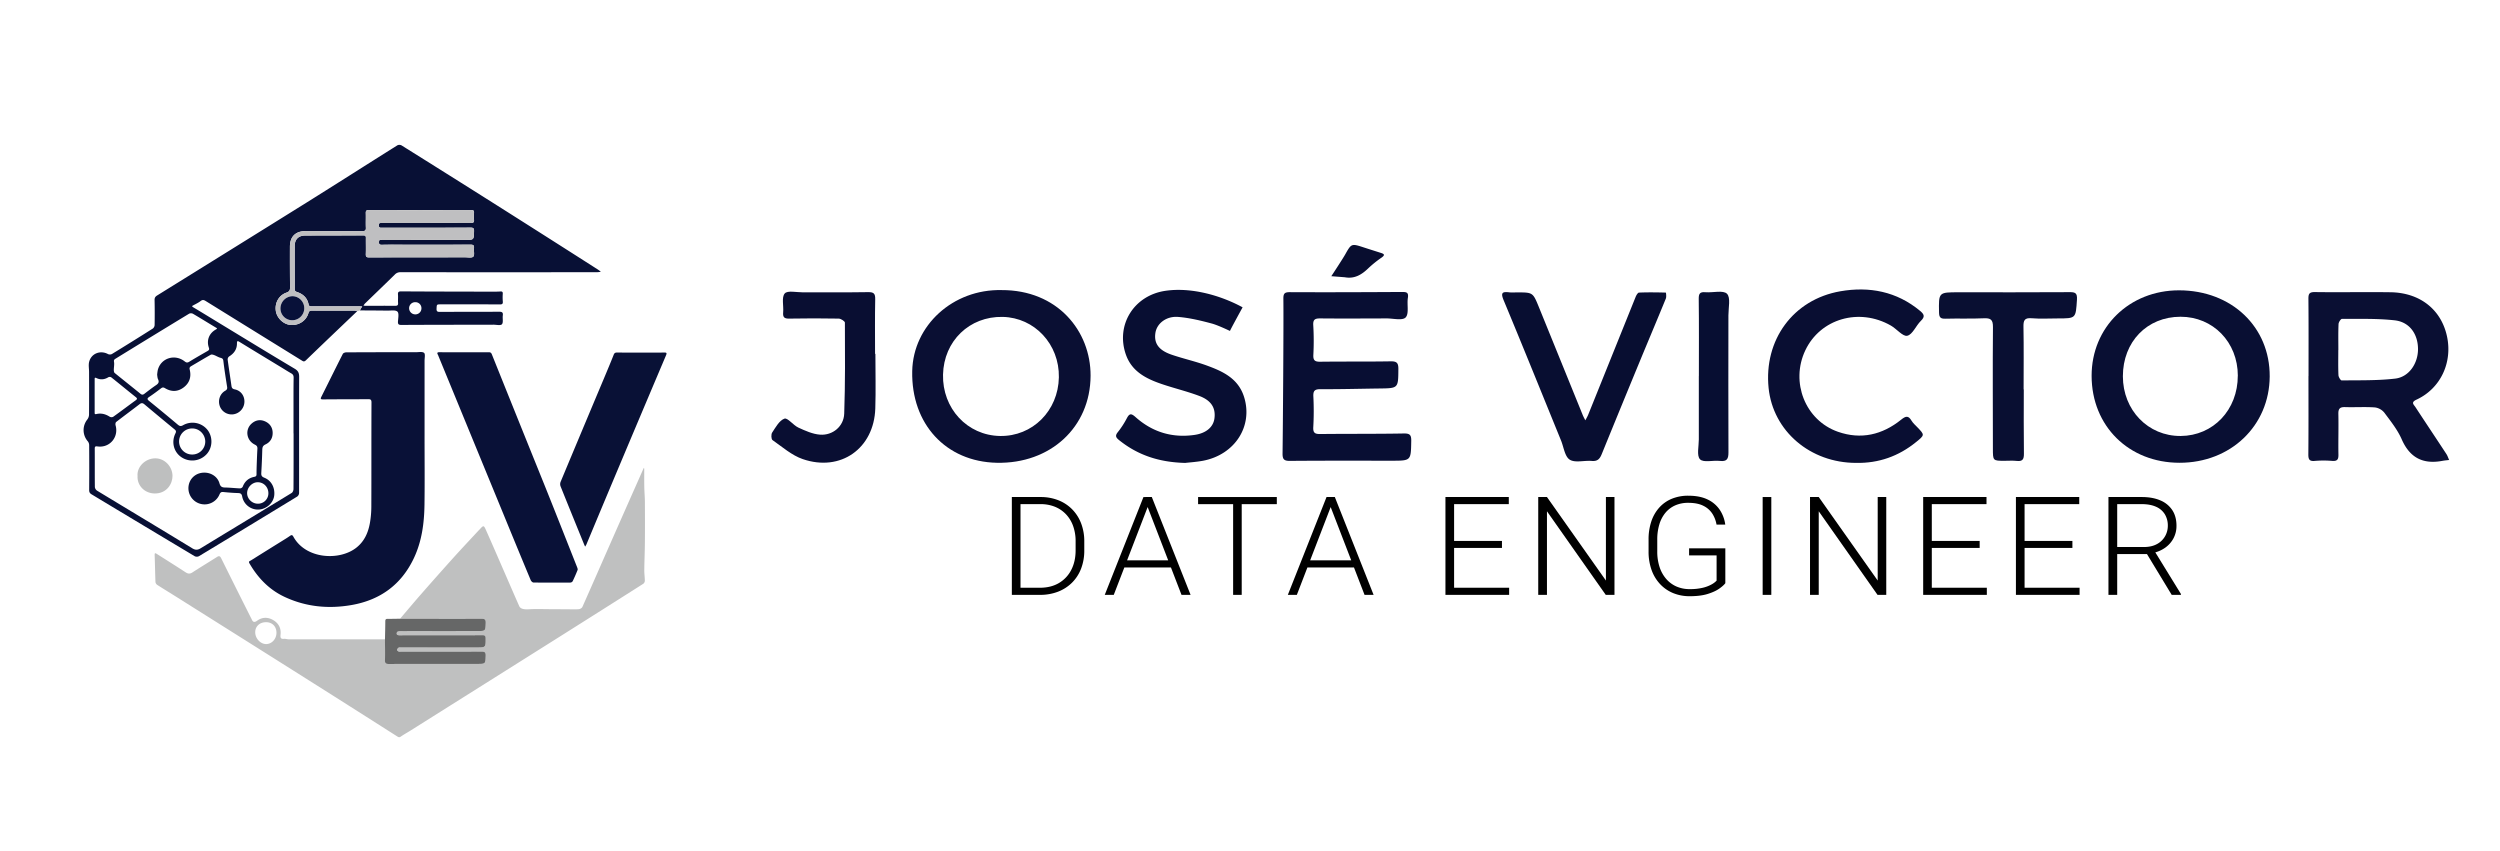 <svg id="Camada_1" data-name="Camada 1" xmlns="http://www.w3.org/2000/svg" viewBox="0 0 3656.71 1245.14">
  <g>
    <g>
      <path d="M1464.88,424.31c81.77-.35,130.59,59.76,130.3,125.35C1594.84,625,1536.34,678.54,1458,676.9c-74.44-1.55-125.31-56.69-123.71-134.07C1335.63,475.8,1394.08,422.77,1464.88,424.31Zm-85.53,123.54c-1.18,49.55,35.43,89,83.32,89.85,47.53.82,85.26-36.78,86.13-85.85.86-48.3-35.48-87.34-82.2-88.32C1418,462.51,1380.51,498.78,1379.35,547.85Z" fill="#0a0f33"/>
      <path d="M3376.65,550.13c0-37.64.19-75.29-.17-112.92-.07-7.46,1.29-10.08,9.54-10,36.79.5,73.6-.25,110.38.25,43.1.58,74.17,25.13,82.72,64.28,8.38,38.39-9.27,76.42-44.42,92.74-8.84,4.11-4.22,7.14-1.69,11,15,22.92,30.26,45.72,45.29,68.64,1.73,2.63,2.67,5.79,4,8.7-3.2.4-6.43.62-9.59,1.22-28.27,5.36-47.79-4.15-59.75-31.42-6.17-14.09-16.21-26.62-25.51-39.1a21.22,21.22,0,0,0-13.85-7.6c-14.31-1-28.75,0-43.11-.45-7.62-.27-10.39,1.94-10.21,9.92.45,19.86-.26,39.75.11,59.62.13,7.06-1.77,9.71-9.1,9.15a147,147,0,0,0-25.35,0c-8.24.81-9.65-2.37-9.57-9.88.37-38.06.17-76.12.17-114.19ZM3420.28,512h-.09c0,12.25-.3,24.51.23,36.73.11,2.75,3.13,7.74,4.76,7.72,26.14-.34,52.47.35,78.34-2.69,20.18-2.37,33.4-22.33,33.27-43.38-.14-22-12.49-39.49-34.24-41.87-25.47-2.79-51.34-2-77-2.09-1.73,0-4.88,4.87-5,7.58C3420,486.61,3420.28,499.29,3420.28,512Z" fill="#0a0f33"/>
      <path d="M3188,676.89c-74.24,0-128.54-53.7-128.63-127.11-.09-71.17,55.21-125.23,128-125.13,76.79.1,132.92,53.53,132.49,126.09C3319.37,622.83,3262.81,676.94,3188,676.89Zm85.24-127.36c-.07-49.1-36.23-86.28-83.86-86.23-48.9.06-84.28,36.61-84.28,87.07,0,49.55,36.85,87.64,84.52,87.34S3273.25,599.52,3273.19,549.53Z" fill="#090f33"/>
      <path d="M1877.17,437.09c-.1-7.83,1.78-9.78,9.63-9.75,54.59.26,109.18.05,163.77-.28,6.56,0,10,.42,8.71,8.63-1.58,9.74,2,23.1-3.27,28.62-4.68,4.92-18.35,1.4-28.05,1.43-32.16.1-64.33.32-96.49,0-7.79-.08-11.19,1.28-10.57,10.29a385.59,385.59,0,0,1,.11,43.14c-.35,7.95,2.22,10,10,9.93,34.27-.47,68.56,0,102.83-.58,8.61-.14,11.61,1.79,11.53,11-.22,28.42.19,28.37-27.8,28.72-28.77.36-57.55,1.18-86.32,1-8.58,0-10.57,2.71-10.22,10.76a416.37,416.37,0,0,1-.1,44.41c-.58,8.83,2.38,10.54,10.41,10.44,40.63-.46,81.26-.07,121.87-.81,9.16-.17,11.13,2.29,11,11-.51,28.83-.15,28.84-28.62,28.85-49.51,0-99-.21-148.54.25-8.9.09-11.21-2.19-11.08-11.13C1876.48,625.41,1877.64,474.75,1877.17,437.09Z" fill="#080e33"/>
      <path d="M1733.52,677.11h-.09c-38.59-1-69.37-11.6-96.39-33.22-4.87-3.9-6.3-6.49-2-11.83a126.12,126.12,0,0,0,13.2-20.35c3.85-7.28,6.49-7.18,12.73-1.63,24.67,22,53.78,30.86,86.6,26,16.91-2.52,27.14-11.56,28.78-24.11,2-15-4.45-26.1-21.9-32.73-18.07-6.86-37-11.31-55.34-17.57-22.83-7.81-43.8-18.33-52.44-43.45-14.73-42.83,11.64-85.9,57.66-92.81,37.12-5.57,80.27,6.17,113.2,24.1,0,0-18.86,34.38-18.34,34.38.19,0-.35.08-.52,0-2.16-1-17.43-8.31-26.16-10.66-16.11-4.33-32.6-8.31-49.15-9.66-17.47-1.42-31.16,9.57-33.31,23.08-2.45,15.38,4.59,25.64,23.76,32.19,17.12,5.85,34.92,9.74,51.88,16,23.25,8.51,45.44,18.89,53.9,45.47,13.59,42.72-13.12,84.75-60.08,93.65C1749.64,675.76,1739.52,676.39,1733.52,677.11Z" fill="#080e32"/>
      <path d="M2714.92,677.06c-67.14,0-121.5-46.5-128-109.43-7.22-70.12,35.67-129.51,104.91-141.59,42.28-7.37,82.42.19,116.71,28.73,5.79,4.82,7.56,8.33,1.13,14.52-7.26,7-12.06,20-19.93,21.82-6.43,1.51-15.5-10.05-23.93-14.87-46.6-26.66-103.44-10-125.3,36.38s-.07,102.13,47.76,118.92c33.73,11.85,65,4.49,92.49-17.67,6.78-5.47,10.56-6.35,15.23,1.5,2.13,3.56,5.46,6.44,8.39,9.48,11,11.43,11,11.4-1.8,21.79C2777.05,667.37,2747.88,677.7,2714.92,677.06Z" fill="#090e32"/>
      <path d="M2218.94,427.69c23.17,0,23.2,0,32,21.6Q2283,528.16,2315,607c1.09,2.67,2.53,5.2,3.8,7.8a85.58,85.58,0,0,0,4-7.59q34.85-86.54,69.68-173.08c1-2.41,3.15-6.08,4.89-6.15,13.09-.55,26.21-.36,39.32,0,.09,0,1,6.14-.11,8.77-12.4,30.37-25.2,60.59-37.72,90.91q-28.18,68.19-56,136.5c-2.88,7.12-6.24,10.82-14.61,10.06-10.9-1-24.24,3.13-32.2-1.86-7.26-4.55-8.77-18.31-12.73-28-27.91-68.47-55.54-137-84-205.29-4.57-11-1.82-12.66,8.19-11.48C2211.28,428.06,2215.13,427.69,2218.94,427.69Z" fill="#080e31"/>
      <path d="M1280.43,517.62c0,26.64.72,53.3-.15,79.91-1.92,58.43-50.66,93.06-106.09,74-16.08-5.52-29.93-17.82-44.24-27.81-1.94-1.36-2.25-8.43-.53-11,5.1-7.69,10.42-17.68,18-20.39,4.56-1.64,12.86,9.67,20.41,13.14,10.06,4.62,20.86,9.48,31.63,10.29,18.53,1.39,34.71-12.13,35.36-30.71,1.56-44.34,1.2-88.75,1-133.13,0-2.07-5.85-5.84-9-5.9q-36.15-.69-72.31,0c-7.19.15-9.64-1.82-9-9.09.9-9.49-2.57-22,2.3-27.68,4-4.71,17.41-1.61,26.64-1.64,31.72-.11,63.44.23,95.15-.3,8.29-.13,10.74,1.92,10.55,10.39-.56,26.63-.21,53.28-.21,79.92Z" fill="#090e32"/>
      <path d="M2960.17,569.56c0,31.32-.27,62.65.18,94,.11,8.17-1.93,11.62-10.5,10.62-5.85-.68-11.83-.17-17.76-.18-17.14,0-17.1,0-17.12-17.8,0-59.26-.44-118.52.09-177.78.1-11.05-3.41-13.34-13.56-12.87-18.59.87-37.25.07-55.86.61-7.1.2-9.31-1.7-9.45-9.07-.55-29.65-.83-29.59,28.8-29.58,53.76,0,107.52.17,161.27-.19,8.58-.06,12.37.5,11.65,11.15-1.83,27.23-1.13,27.28-28.15,27.28-12.7,0-25.47.8-38.08-.26-10.62-.9-12.19,3.32-12,12.68.57,30.46.21,61,.21,91.42Z" fill="#090f32"/>
      <path d="M2484.92,550.06c0-37.66.27-75.32-.21-113-.1-8,2.1-10.27,9.85-9.62,10.83.89,25.87-3.35,31.47,2.24s2.08,20.61,2.09,31.49c0,66.85-.27,133.7.06,200.55.05,9.79-2.41,13.63-12.59,12.46-10-1.15-23.91,2.84-29-2.38s-1.72-19.05-1.74-29.1c-.09-30.89,0-61.78,0-92.66Z" fill="#070e32"/>
      <path d="M1967,405.54,1947.27,404c3.64-5.43,17.22-26.29,20.11-31.43,9.31-16.57,9.26-16.58,27.72-10.55,8,2.61,16,5.11,24,7.67,4.59,1.48,8,2.75,1.57,7.19a160.47,160.47,0,0,0-19.7,15.93C1991.37,402,1981,408.16,1967,405.54Z" fill="#080d2f"/>
    </g>
    <g>
      <path d="M522.43,455.22c-25.06,23.93-50.19,47.79-75.09,71.89-2.71,2.61-4.2,1.23-6.24,0Q371,483.74,300.94,440.34c-2.65-1.64-4.55-2.26-7.37-.09-3.25,2.5-7.06,4.29-10.71,6.26-1.9,1-2.74,1.41-.14,3,15.39,9.2,30.64,18.61,46,27.92,34,20.67,68,41.46,102.23,61.84,5.12,3,6.64,6.22,6.62,12-.2,56.66,0,113.33-.1,170a6.8,6.8,0,0,1-2.69,5q-71.83,43.86-143.91,87.32a7,7,0,0,1-6.05,0Q209.3,768.45,134,723.1c-2.59-1.55-3.59-3.18-3.57-6.27q.22-32.75,0-65.49a9.32,9.32,0,0,0-1.89-5.7,24.87,24.87,0,0,1-.87-32,12.27,12.27,0,0,0,2.55-7c.18-20.84.09-41.67.06-62.5,0-4.9-1.05-10,.06-14.67,3-12.43,16.37-17.64,27.61-11.57a6.65,6.65,0,0,0,5.62,0q30.16-18.44,60-37.37a7.07,7.07,0,0,0,2.6-5.12c.19-12.17.2-24.34-.06-36.5-.08-3.26,1-5,3.68-6.71q109.67-68,219.19-136.25c44.23-27.64,88.19-55.73,132.37-83.46a6.9,6.9,0,0,1,6,.18q69.71,43.57,139.22,87.49,74.11,46.89,148,94.12c1.51,1,2.87,2.15,4.3,3.23a46.12,46.12,0,0,1-5.58.66q-143.74.08-287.48,0a10.78,10.78,0,0,0-8.29,3.42c-14.5,14.25-29.19,28.3-43.78,42.46a17.68,17.68,0,0,0-2.07,3c1.12.09,2.24.25,3.36.25,14.33,0,28.66-.12,43,0,3.19,0,4.47-.77,4.23-4.16-.29-4,.17-8-.13-12-.29-3.72.6-5,4.73-4.94,43.16.28,86.33.33,129.49.41,5.17,0,10.35.1,15.49-.27,3-.22,3.69.79,3.54,3.54a74.65,74.65,0,0,0,.06,11c.32,3.5-.76,4.42-4.31,4.4-26.5-.17-53-.1-79.49-.1h-6.5c-6.52,0-6.29,0-6.59,6.3-.18,3.77,1,4.74,4.73,4.72,28.83-.18,57.67,0,86.5-.24,4.38,0,6.29.79,5.65,5.54-.59,4.37,1,10.27-1.28,12.79-2,2.19-8.14.63-12.45.64-44.84.09-89.67.1-134.5.35-4.19,0-5.37-1-5.09-5.15.32-4.94,1.73-12-.83-14.36-2.94-2.67-9.69-1.35-14.79-1.43-13.33-.2-26.66-.22-40-.32a21.14,21.14,0,0,1,1-2.16c.73-1.25,1.55-2.44,2.33-3.66-1.43,0-2.86-.15-4.28-.15q-34.75,0-69.5,0c-2.27,0-4.09.08-4.7-3-1.9-9.4-8.09-15-16.91-17.94-2.41-.79-3.38-1.77-3.37-4.46.07-21-.13-42,0-63,0-9.42,5.46-15,14.89-15.12,28.49-.21,57-.1,85.49-.22,2.82,0,3.78.89,3.73,3.71-.13,7.83.2,15.67-.1,23.5-.14,3.86.83,5,4.87,5,46.66-.17,93.32-.12,140-.18,4.27,0,10.2,1.24,12.36-1s.48-8.17,1-12.42c.5-4.44-1.41-5.08-5.35-5.06-31.83.15-63.66.07-95.48.08-11.34,0-22.67-.15-34,.14-4,.1-4.31-1.76-4.07-4.81.31-3.82,3.22-2.22,4.93-2.23,40.33-.1,80.66-.06,121-.09,13,0,12.78-.06,13.06-12.88.1-4.28-1.2-5.15-5.27-5.13-36,.2-72,.16-108,.19-7.5,0-15-.1-22.5,0-2.56.05-3.31-.7-3.51-3.33-.31-4.14,2.21-3.59,4.72-3.6,43.17,0,86.33-.14,129.49-.07,3.8,0,5.48-.75,5-4.87a48.44,48.44,0,0,1,0-9.48c.28-3.32-.54-4.58-4.25-4.57q-74.74.21-149.48,0c-4,0-4.69,1.34-4.57,4.87.24,7-.2,14,.14,21,.2,4.12-1.27,4.94-5.1,4.92q-41.49-.21-83,0c-14.82.05-22.93,8.07-23,22.83-.07,19.66,0,39.33.19,59,.06,4.28-.64,6.61-5.29,8.22-11.1,3.82-17.23,15.07-15.53,26.67,1.54,10.54,11.13,19.69,21.57,20.57,11.94,1,22.8-6,26.11-17.25.91-3.11,2.35-3.73,5.22-3.72,20.83.07,41.66,0,62.49,0A15.45,15.45,0,0,1,522.43,455.22Zm-93,178.67h-.12q0-20.25,0-40.5c0-13.66-.06-27.33.18-41,.05-3.12-.95-4.84-3.55-6.3-4.78-2.69-9.4-5.68-14.09-8.53-20.48-12.44-41-24.84-61.39-37.38-3.2-2-3.88-1.49-3.86,2.21,0,8.63-4.37,14.67-11.59,19.09a5.59,5.59,0,0,0-2,4.53c1.67,12.71,3.7,25.38,5.48,38.07.43,3.09,1.25,4.72,4.86,5.45,9,1.81,14.5,9.54,14.15,18.57A18.87,18.87,0,0,1,341,606.06a18.45,18.45,0,0,1-19.42-11.78c-3.15-8.46,0-18.2,7.72-22.65,2.62-1.5,3.35-2.91,2.89-5.79-2-12.66-4-25.32-5.51-38.05-.4-3.26-1.8-3.79-4.43-4.51-3.12-.86-5.93-2.77-9-3.9-1.57-.58-3.81-1.19-5-.5-9.58,5.37-19,11.1-28.46,16.6-2.16,1.26-3,2.48-2.31,5.15,2.59,10.56-.22,19.59-9,26.15s-18,6.51-27.11,1c-2.52-1.52-3.94-1.22-6.05.39-5.55,4.26-11.17,8.44-17,12.34-3.24,2.19-3.32,3.48-.19,6q21.18,17.13,42,34.69c2.61,2.2,4.49,2.6,7.71.72a28,28,0,0,1,35.6,6.8c8.25,10.54,7.62,26.25-1.43,35.83a28.46,28.46,0,0,1-36.92,4c-11-7.55-14.73-22.09-8.49-34.63,1.45-2.92.81-4.17-1.4-6q-22-18.07-43.83-36.4c-2.59-2.19-4.42-2.47-7.21-.32-11.34,8.76-22.9,17.22-34.21,26-1,.77-1.34,3.37-.93,4.81,5,17.23-8.46,33.37-26.22,31-3.28-.44-4.23-.09-4.21,3.4.13,18.66-.06,37.33.16,56a7.51,7.51,0,0,0,3.26,5.3c46.38,28.14,92.91,56,139.22,84.28,4.79,2.92,8.08,2.53,12.46-.14,44.31-27,88.74-53.81,133-80.86,1.48-.91,2.57-3.68,2.59-5.59C429.48,688.22,429.43,661.06,429.43,633.89ZM229.85,548.23a63.44,63.44,0,0,1,.9-6.79c4.31-17.5,24.74-24.26,39.3-12.87,2.47,1.93,4.05,2.22,6.77.54,8.77-5.41,17.74-10.51,26.67-15.65,2.1-1.21,3-2.14,2-5-3.68-10.65.38-21,10.11-26.42,2.48-1.38,2.27-1.69,0-3-11.14-6.64-22.14-13.54-33.34-20.09a6.54,6.54,0,0,0-5.58-.15q-54,32.79-107.74,65.89c-1.79,1.1-2.62,2-2.16,4.65.65,3.79-.31,7.83-.3,11.76,0,1.53.28,3.65,1.28,4.47C180.31,555.78,193,565.81,205.52,576c2,1.66,3.6,1.63,5.67,0,5.66-4.37,11.34-8.76,17.26-12.77,3.41-2.32,4.63-4.59,2.72-8.55C230.21,552.69,230.22,550.2,229.85,548.23Zm-91.41,30.62h0c0,8.15.05,16.31,0,24.47,0,2,.11,2.89,2.66,2.28,7-1.67,13.43.12,19.47,4a5.47,5.47,0,0,0,4.95.08c11.08-7.93,21.95-16.16,33-24.19,2.44-1.78,2.37-2.82,0-4.7-12-9.55-23.75-19.3-35.73-28.83a4.47,4.47,0,0,0-4.11-.29c-5.69,3.53-11.52,4.21-17.56,1.34-2.51-1.19-2.68-.28-2.66,1.88C138.48,562.87,138.44,570.86,138.44,578.85Zm161.79,67.37c.11-10.56-8.34-19.4-18.65-19.52a19.07,19.07,0,1,0-.33,38.13A19,19,0,0,0,300.23,646.22ZM607.27,442a8.79,8.79,0,0,0-8.86,8.79,9,9,0,0,0,9.21,9.05,8.84,8.84,0,0,0,8.82-8.88A8.75,8.75,0,0,0,607.27,442Z" fill="#081035"/>
      <path d="M585.19,905c10.1-11.83,20.07-23.78,30.32-35.47Q639.11,842.58,663,816c12.11-13.43,24.53-26.59,36.82-39.86.56-.61,1.2-1.16,1.76-1.78,5.71-6.25,6-6.38,9.52,1.57,10.22,23,20.2,46.12,30.26,69.2,6,13.81,12,27.65,18.1,41.44,1.85,4.19,7.15,5,14,4.63,10.54-.63,21.14-.19,31.72-.16,8.49,0,17,.12,25.48.16,5.33,0,10.69.29,16-.15,1.85-.16,4.47-1.69,5.19-3.29,13.35-30,26.44-60,39.66-90q20.93-47.54,42-95,3.71-8.4,7.43-16.81c.25-.57.55-1.12.83-1.67a4.56,4.56,0,0,1,.56,1.51c0,8.79-.09,17.58.07,26.36.13,7.29.83,14.57.88,21.86.13,19.83.17,39.66,0,59.48-.12,13.62-.74,27.24-.89,40.86,0,5.11.79,10.23.8,15.35a5.9,5.9,0,0,1-2.37,4.24q-58.24,37-116.64,73.82-54,34-108,68-58,36.49-116,73c-4.62,2.91-9.45,5.5-13.92,8.63-2.09,1.46-3.35,1-5.14-.17q-45.87-29.21-91.78-58.32-61.05-38.62-122.19-77.13-54-34-108-68c-9.67-6.08-19.44-12-29.05-18.18a6.17,6.17,0,0,1-2.7-4.12c-.54-13.11-.69-26.23-1.18-39.34-.14-3.74,1.06-3.26,3.4-1.77,14,8.92,28,17.68,41.85,26.73,3.53,2.3,6.26,2.58,9.92.21,11.94-7.75,24.13-15.11,36.16-22.72,3-1.92,4.42-1.09,6,2q21.25,42.9,42.78,85.65c.59,1.19,1.29,2.33,1.81,3.56,1.82,4.36,4.05,5,8.13,2,7.65-5.56,16.13-5.21,23.85-.5,7.37,4.5,11.17,11.53,10.27,20.56-.36,3.62-.71,7.16,4.93,6.59,2.4-.24,4.9.72,7.35.72q70.25,0,140.47,0c0,10.17.3,20.33,0,30.49-.12,4.35,1,5.61,5.5,5.59,43.15-.18,86.3-.1,129.45-.11,12.26,0,12,0,12.37-12.11.17-5.1-1.63-5.92-6.21-5.9-39.15.18-78.3.11-117.45.12-1.17,0-2.48.34-3.46-.09s-2.7-1.78-2.58-2.47a5.49,5.49,0,0,1,2.45-3.4c1-.58,2.6-.15,3.93-.15L697.58,947c12.9,0,12.76,0,12.81-13.16,0-3.72-1-4.83-4.75-4.79-18.83.2-37.65.12-56.48.13-21.49,0-43-.07-64.48.07-3.61,0-5.26-1.29-4-4.52.43-1.06,3.25-1.63,5-1.63q56.49-.17,113-.12c11.61,0,11.34,0,11.76-11.67.19-5-1.14-6.37-6.25-6.34C664.5,905.15,624.84,905,585.19,905ZM404.38,925.5c0-9.18-6.15-15.41-15.21-15.43-9.35,0-15.89,6.09-15.86,14.8,0,9,7.73,17.25,16,17.21S404.39,934.58,404.38,925.5Z" fill="#bfc0c0"/>
      <path d="M621,637.11c0,33.67.36,67.34-.11,101-.38,26.88-3.78,53.32-15.44,78.1-18.52,39.33-49.85,61.75-92.14,68.92-33.34,5.66-65.92,2.47-96.9-12-22.65-10.56-39.11-27.69-51.53-49.08-1.8-3.09.66-3.41,2.09-4.31q22.14-13.9,44.38-27.7c4.23-2.64,8.52-5.19,12.59-8.06,2.33-1.65,3.58-1.9,5.16,1,18.08,33,67.63,35.69,92.36,15.91,11.75-9.4,17.24-22.17,19.68-36.4a141.37,141.37,0,0,0,2-23.33c.17-50.83,0-101.67.22-152.5,0-4.16-1.4-4.81-5.07-4.78-21.83.21-43.67.08-65.5.32-4.19,0-4.23-.91-2.55-4.24,10.42-20.73,20.63-41.56,31.14-62.24.67-1.33,3.32-2.33,5-2.34q51-.27,102-.19c4.1,0,9.45-1.13,11.92,1,2,1.72.7,7.47.7,11.44q0,54.75,0,109.49Z" fill="#091137"/>
      <path d="M678.65,515.21c12,0,24,0,36,0,2.41,0,3.7.45,4.73,3q38.79,96.64,77.8,193.18c15.86,39.52,31.46,79.14,47.13,118.73.45,1.13.89,2.67.49,3.68-2.22,5.54-4.59,11-7.18,16.4a4.38,4.38,0,0,1-3.33,1.91c-18,.12-36,.17-54-.07-1.41,0-3.44-2-4.08-3.59q-19.12-45.86-37.94-91.82Q689.83,638.8,641.4,521a16.53,16.53,0,0,0-.76-1.84c-1.63-2.91-1.34-4.08,2.52-4C655,515.36,666.82,515.21,678.65,515.21Z" fill="#091137"/>
      <path d="M937.27,515.73c11.33,0,22.66.17,34-.09,4-.09,4.29.84,2.83,4.28Q939.94,600.47,906,681.1q-24.19,57.49-48.19,115.08a29.15,29.15,0,0,1-1.95,3.37c-.53-1.16-1.1-2.31-1.58-3.49-11.54-28.36-23.13-56.71-34.51-85.14a9.37,9.37,0,0,1,.32-6.38q31.66-75.87,63.56-151.65c4.74-11.3,9.49-22.6,14-34,1.07-2.71,2.49-3.29,5.17-3.25,11.49.15,23,.07,34.48.07Z" fill="#091136"/>
      <path d="M522.43,455.22a15.45,15.45,0,0,0-3.58-.87c-20.83,0-41.66.06-62.49,0-2.87,0-4.31.61-5.22,3.72C447.83,469.35,437,476.32,425,475.31c-10.44-.88-20-10-21.57-20.57-1.7-11.6,4.43-22.85,15.53-26.67,4.65-1.61,5.35-3.94,5.29-8.22-.24-19.66-.26-39.33-.19-59,.05-14.76,8.16-22.78,23-22.83q41.49-.12,83,0c3.83,0,5.3-.8,5.1-4.92-.34-7,.1-14-.14-21-.12-3.53.58-4.88,4.57-4.87q74.74.21,149.48,0c3.71,0,4.53,1.25,4.25,4.57a48.44,48.44,0,0,0,0,9.48c.47,4.12-1.21,4.88-5,4.87-43.16-.07-86.32,0-129.49.07-2.51,0-5-.54-4.72,3.6.2,2.63.95,3.38,3.51,3.33,7.5-.14,15,0,22.5,0,36,0,72,0,108-.19,4.07,0,5.37.85,5.27,5.13-.28,12.82-.08,12.87-13.06,12.88-40.33,0-80.66,0-121,.09-1.71,0-4.62-1.59-4.93,2.23-.24,3.05.07,4.91,4.07,4.81,11.33-.29,22.66-.14,34-.14,31.82,0,63.65.07,95.48-.08,3.94,0,5.85.62,5.35,5.06-.49,4.25,1.25,10.14-1,12.42s-8.09,1-12.36,1c-46.66.06-93.32,0-140,.18-4,0-5-1.13-4.87-5,.3-7.83,0-15.67.1-23.5.05-2.82-.91-3.72-3.73-3.71-28.5.12-57,0-85.49.22-9.43.08-14.85,5.7-14.89,15.12-.09,21,.11,42,0,63,0,2.69,1,3.67,3.37,4.46,8.82,2.9,15,8.54,16.91,17.94.61,3.05,2.43,3,4.7,3q34.76,0,69.5,0c1.42,0,2.85.1,4.28.15-.78,1.22-1.6,2.41-2.33,3.66a21.14,21.14,0,0,0-1,2.16ZM427.7,468.4a17.58,17.58,0,0,0,.32-35.15,18,18,0,0,0-17.79,17.81A17.18,17.18,0,0,0,427.7,468.4Z" fill="#bfbfc1"/>
      <path d="M585.19,905c39.65,0,79.31.17,119,0,5.11,0,6.44,1.3,6.25,6.34C710,922.93,710.25,923,698.64,923q-56.48,0-113,.12c-1.72,0-4.54.57-5,1.63-1.29,3.23.36,4.55,4,4.52,21.49-.14,43-.06,64.48-.07,18.83,0,37.65.07,56.48-.13,3.76,0,4.77,1.07,4.75,4.79,0,13.13.09,13.15-12.81,13.16l-110.46.07c-1.33,0-2.92-.43-3.93.15a5.49,5.49,0,0,0-2.45,3.4c-.12.69,1.5,2,2.58,2.47s2.29.09,3.46.09c39.15,0,78.3.06,117.45-.12,4.58,0,6.38.8,6.21,5.9-.39,12.09-.11,12.11-12.37,12.11-43.15,0-86.3-.07-129.45.11-4.49,0-5.62-1.24-5.5-5.59.3-10.16,0-20.32,0-30.49.18-8.77.46-17.54.48-26.32,0-2.82.89-3.71,3.7-3.64C573.26,905.25,579.23,905.05,585.19,905Z" fill="#666767"/>
      <path d="M427.7,468.4a17.18,17.18,0,0,1-17.47-17.34A18,18,0,0,1,428,433.25a17.58,17.58,0,0,1-.32,35.15Z" fill="#081139"/>
      <path d="M376.5,656.59c.23-3.4-.92-4.86-3.87-6.32-12.5-6.21-14.58-22.34-4.17-31.07,5.74-4.82,12.27-5.92,19.12-2.92s11,8.67,11.23,16.34c.27,7.87-3.4,14.11-10.39,17.37-4,1.87-4.67,4.21-4.78,8q-.45,16.72-1.44,33.43c-.22,3.68.3,5.68,4.34,7.29,10.21,4.06,15.59,14.09,14.65,25.39-.78,9.41-8.05,17.69-18,20.47a23.41,23.41,0,0,1-28.93-18.23c-.72-4-2.31-5.06-6.09-5.16-7.15-.19-14.3-.78-21.41-1.5-3.17-.33-4.49.62-5.75,3.67a23.64,23.64,0,0,1-43.88-17.58c3.58-9.13,12.17-14.68,22.38-14.45,9.88.22,18.89,6.27,21.51,15.63,1.35,4.82,3.63,6.07,8.2,6.14,7.32.11,14.62,1,21.93,1.26A4.9,4.9,0,0,0,355,712c3-8,8.72-12.92,17-14.54,3-.58,3.27-2,3.23-4.41C375.14,686.7,376.11,662.38,376.5,656.59Zm16.07,65.08c.1-9-6.63-16.18-15.32-16.31-8.33-.13-15.81,7.47-15.79,16,0,8.13,7,15.15,15.3,15.39A15.18,15.18,0,0,0,392.57,721.67Z" fill="#081035"/>
      <path d="M201.19,696.4c-1.24-13.46,11.11-25.85,25.78-26,13.76-.14,25.2,11.85,25.35,25.62.13,11.71-8.51,25.94-26,25.78C211.36,721.67,200.41,710,201.19,696.4Z" fill="#bebfbf"/>
    </g>
  </g>
  <g>
    <path d="M1492.67,727V870.1H1480V727ZM1521,870.1h-33.85l.2-10.41H1521q16.15,0,27.84-6.88a46.85,46.85,0,0,0,18.06-19.22q6.38-12.33,6.38-28.55V791.77a65,65,0,0,0-3.66-22.41,48.54,48.54,0,0,0-10.44-17.15,46.19,46.19,0,0,0-16.21-11,55.45,55.45,0,0,0-21-3.83h-35.4V727h35.4a70.18,70.18,0,0,1,25.72,4.57A58.31,58.31,0,0,1,1568,744.74a59.24,59.24,0,0,1,13.27,20.59,73,73,0,0,1,4.69,26.74v13a72.94,72.94,0,0,1-4.69,26.73,58.27,58.27,0,0,1-13.32,20.54,59.39,59.39,0,0,1-20.53,13.17A72.37,72.37,0,0,1,1521,870.1Z"/>
    <path d="M1681,735.55,1629.09,870.1h-13.18l56.6-143.1h9.26Zm38,84V830h-79.65V819.58Zm9.16,50.52-51.86-134.55-.72-8.55h9.15l56.71,143.1Z"/>
    <path d="M1867.58,727v10.42H1752.43V727Zm-51.35,0V870.1h-12.55V727Z"/>
    <path d="M1948.73,735.55,1896.87,870.1H1883.7L1940.3,727h9.26Zm38,84V830h-79.65V819.58Zm9.16,50.52L1944,735.55l-.72-8.55h9.16l56.7,143.1Z"/>
    <path d="M2126.89,727V870.1h-12.66V727Zm80,0v10.42h-83.76V727Zm-10,64.18V801.5h-73.78V791.18Zm10.5,68.51V870.1h-84.28V859.69Z"/>
    <path d="M2361.47,727V870.1h-12.76l-86-122.26V870.1h-12.76V727h12.76l86.24,122.17V727Z"/>
    <path d="M2523.61,802v51q-2.57,3.54-8.9,8t-16.93,7.77q-10.61,3.29-26.24,3.29a62.63,62.63,0,0,1-24.28-4.57,54.55,54.55,0,0,1-19.09-13.17,59.2,59.2,0,0,1-12.46-20.69,79.17,79.17,0,0,1-4.37-27v-17.3a82.66,82.66,0,0,1,4-26.58,57.48,57.48,0,0,1,11.63-20.3,50.52,50.52,0,0,1,18.37-12.92,62.32,62.32,0,0,1,24.13-4.47q16.77,0,28.15,5.5a44,44,0,0,1,17.8,15.09,50.52,50.52,0,0,1,8.08,21.67h-12.76a42.81,42.81,0,0,0-6-15.78,32.71,32.71,0,0,0-13.12-11.64q-8.6-4.43-22.18-4.43a46.21,46.21,0,0,0-19.34,3.84,39.08,39.08,0,0,0-14.26,10.91,48.3,48.3,0,0,0-8.79,16.95,75.46,75.46,0,0,0-3,22v17.49a71.54,71.54,0,0,0,3.35,22.61,50.17,50.17,0,0,0,9.62,17.39,42.24,42.24,0,0,0,15,11.16,47.41,47.41,0,0,0,19.45,3.88,79.41,79.41,0,0,0,19.45-2.06,50,50,0,0,0,12.92-5,29.76,29.76,0,0,0,7-5.35V812.41h-40.23V802Z"/>
    <path d="M2590.87,727V870.1h-12.66V727Z"/>
    <path d="M2759,727V870.1h-12.76l-86-122.26V870.1h-12.76V727h12.76l86.24,122.17V727Z"/>
    <path d="M2825.62,727V870.1H2813V727Zm80,0v10.42h-83.77V727Zm-10,64.18V801.5h-73.79V791.18Zm10.49,68.51V870.1h-84.28V859.69Z"/>
    <path d="M2961.32,727V870.1h-12.66V727Zm79.95,0v10.42h-83.76V727Zm-10,64.18V801.5h-73.78V791.18Zm10.5,68.51V870.1h-84.28V859.69Z"/>
    <path d="M3084,727h48.68q15.63,0,27,4.82a38.53,38.53,0,0,1,17.6,14.2q6.23,9.39,6.22,23.05a38.3,38.3,0,0,1-4.42,18.38,39.63,39.63,0,0,1-12.3,13.8,47,47,0,0,1-18.16,7.62l-4.33,1.57h-52l-.21-10.32h43.43q11.73,0,19.55-4.37a29.68,29.68,0,0,0,11.78-11.45,30.68,30.68,0,0,0,4-15.23,31.55,31.55,0,0,0-4.37-16.86,28.24,28.24,0,0,0-12.91-11q-8.55-3.82-20.89-3.83H3096.8V870.1H3084Zm92.51,143.1-38.79-64,13.58-.2,38.7,62.91v1.27Z"/>
  </g>
</svg>

